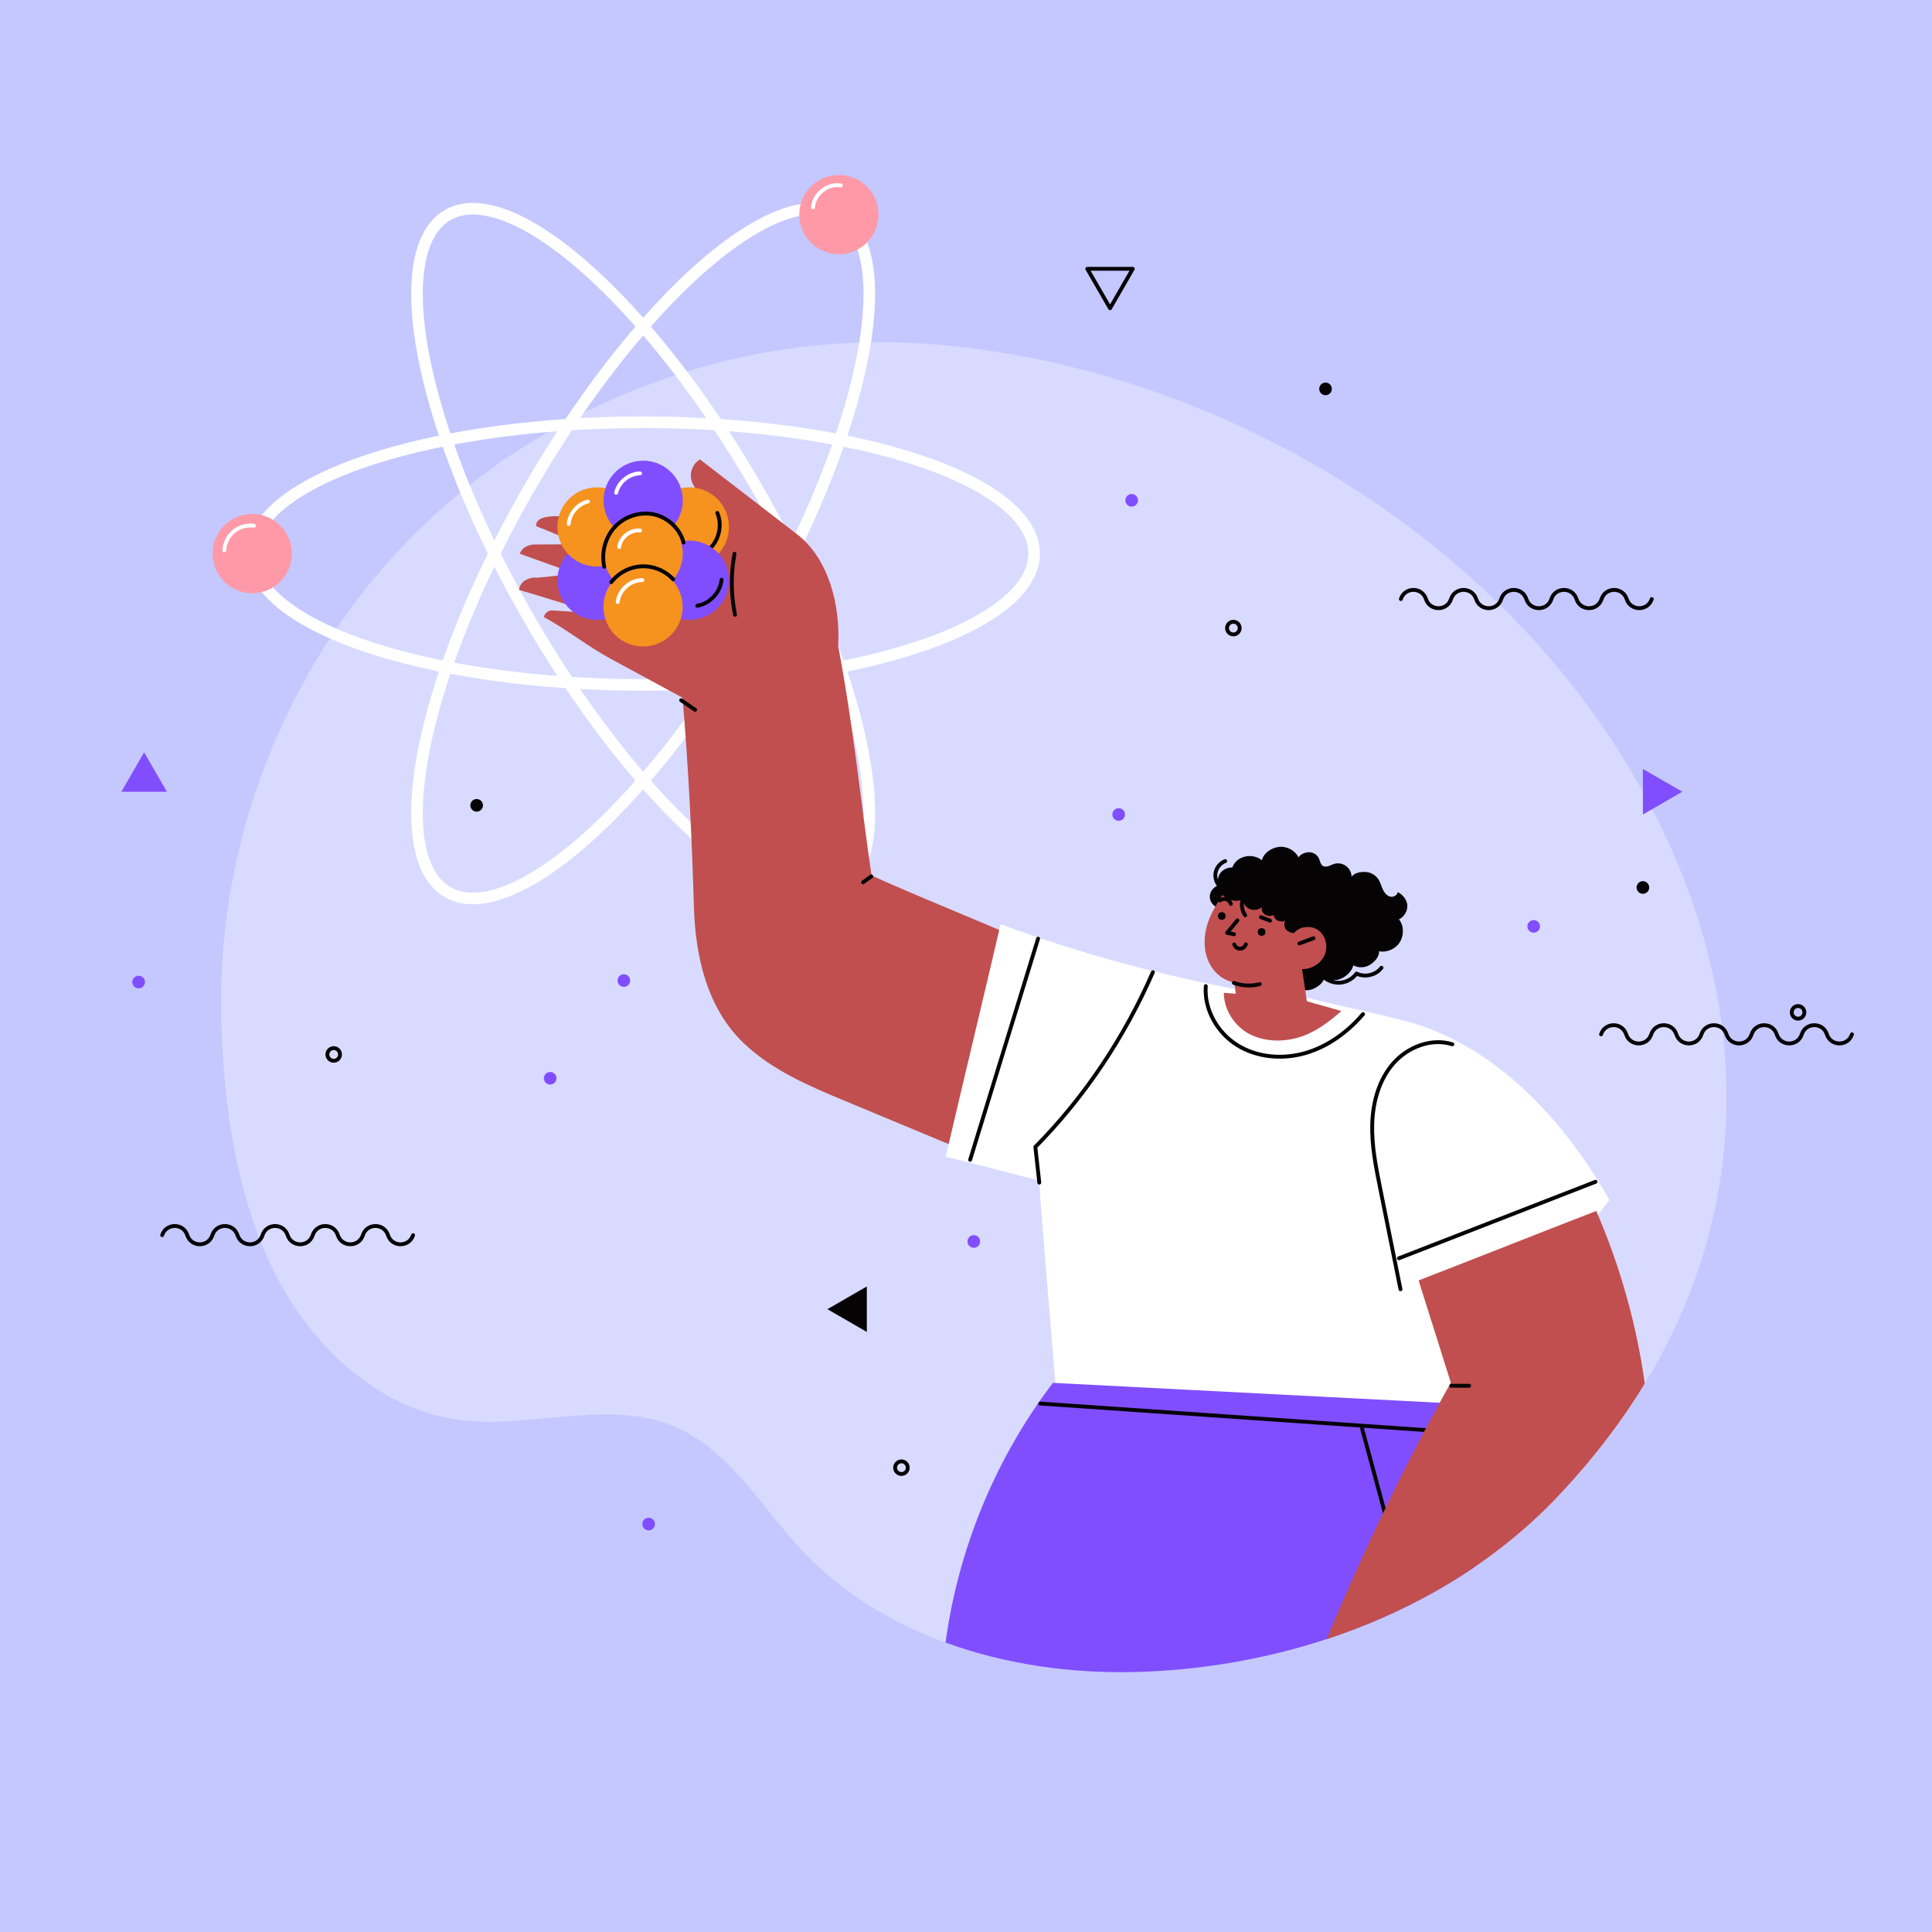 <?xml version="1.0" encoding="utf-8"?>
<!-- Generator: Adobe Illustrator 27.5.0, SVG Export Plug-In . SVG Version: 6.00 Build 0)  -->
<svg version="1.1" xmlns="http://www.w3.org/2000/svg" xmlns:xlink="http://www.w3.org/1999/xlink" x="0px" y="0px"
	 viewBox="0 0 500 500" style="enable-background:new 0 0 500 500;" xml:space="preserve">
<g id="BACKGROUND">
	<rect style="fill:#C4C8FF;" width="500" height="500"/>
</g>
<g id="OBJECTS">
	<path style="fill:#D8DBFF;" d="M425.67,358.07c-5.99,9.82-13.35,19.49-22.22,28.91c-6.61,7.02-13.99,13.23-21.93,18.63
		c-11.7,7.95-24.65,14.15-38.22,18.6c-16.02,5.27-32.9,8.1-49.64,8.51c-16.51,0.41-33.46-1.96-48.96-7.63
		c-14.14-5.17-27.08-13.07-37.37-24.09c-10.47-11.22-18.57-25.77-32.7-31.78c-17.24-7.34-37.13,0.69-55.71-1.76
		c-21.87-2.88-39.61-20.33-48.95-40.32c-9.33-19.98-12.38-43.52-12.74-65.58c-0.75-46.66,18.69-93.31,52.37-125.62
		c33.67-32.31,81.08-49.81,127.68-47.12c51.18,2.94,108.3,25.77,151.27,68.08C440.28,207.83,469.04,286.94,425.67,358.07z"/>
	<g>
		
			<ellipse transform="matrix(0.866 -0.5 0.5 0.866 -49.334 102.42)" style="fill:none;stroke:#FFFFFF;stroke-width:3;stroke-miterlimit:10;" cx="166.452" cy="143.268" rx="33.992" ry="101.177"/>
		<g>
			
				<ellipse style="fill:none;stroke:#FFFFFF;stroke-width:3;stroke-miterlimit:10;" cx="166.452" cy="143.268" rx="101.177" ry="33.992"/>
			<g>
				<circle style="fill:#FF99A8;" cx="65.274" cy="143.268" r="10.255"/>
				<path style="fill:none;stroke:#FFFFFF;stroke-linecap:round;stroke-linejoin:round;stroke-miterlimit:10;" d="M58.049,142.412
					c0.091-1.867,1-3.679,2.441-4.869c1.441-1.19,3.393-1.74,5.243-1.476"/>
			</g>
		</g>
		<g>
			
				<ellipse transform="matrix(0.5 -0.866 0.866 0.5 -40.848 215.785)" style="fill:none;stroke:#FFFFFF;stroke-width:3;stroke-miterlimit:10;" cx="166.452" cy="143.268" rx="101.177" ry="33.992"/>
			<g>
				<circle style="fill:#FF99A8;" cx="217.101" cy="55.541" r="10.255"/>
				<path style="fill:none;stroke:#FFFFFF;stroke-linecap:round;stroke-linejoin:round;stroke-miterlimit:10;" d="M210.413,53.647
					c0.221-3.43,3.796-6.245,7.182-5.656"/>
			</g>
		</g>
	</g>
	<g>
		<polygon style="fill:none;stroke:#060305;stroke-linecap:round;stroke-linejoin:round;stroke-miterlimit:10;" points="
			287.279,79.771 293.168,69.571 281.39,69.571 		"/>
		<polygon style="fill:#814EFF;" points="37.297,194.701 31.408,204.901 43.186,204.901 		"/>
		<polygon style="fill:#060305;" points="214.136,338.816 224.336,344.705 224.336,332.927 		"/>
		<polygon style="fill:#814EFF;" points="435.379,204.901 425.179,199.012 425.179,210.79 		"/>
		<path style="fill:#814EFF;" d="M398.551,239.749c0-0.903-0.732-1.635-1.635-1.635c-0.903,0-1.635,0.732-1.635,1.635
			c0,0.903,0.732,1.635,1.635,1.635C397.819,241.385,398.551,240.653,398.551,239.749z"/>
		
			<circle style="fill:none;stroke:#060305;stroke-linecap:round;stroke-linejoin:round;stroke-miterlimit:10;" cx="465.338" cy="261.997" r="1.635"/>
		
			<circle style="fill:none;stroke:#060305;stroke-linecap:round;stroke-linejoin:round;stroke-miterlimit:10;" cx="319.193" cy="162.55" r="1.635"/>
		<circle style="fill:#060305;" cx="425.179" cy="229.679" r="1.635"/>
		<path style="fill:#814EFF;" d="M294.508,129.48c0-0.903-0.732-1.635-1.635-1.635c-0.903,0-1.635,0.732-1.635,1.635
			s0.732,1.635,1.635,1.635C293.776,131.116,294.508,130.384,294.508,129.48z"/>
		<circle style="fill:#814EFF;" cx="35.877" cy="254.154" r="1.635"/>
		<circle style="fill:#814EFF;" cx="161.45" cy="253.766" r="1.635"/>
		<path style="fill:none;stroke:#060305;stroke-linecap:round;stroke-linejoin:round;stroke-miterlimit:10;" d="M234.925,379.833
			c0-0.903-0.732-1.635-1.635-1.635c-0.903,0-1.635,0.732-1.635,1.635c0,0.903,0.732,1.635,1.635,1.635
			C234.193,381.469,234.925,380.737,234.925,379.833z"/>
		
			<circle style="fill:none;stroke:#060305;stroke-linecap:round;stroke-linejoin:round;stroke-miterlimit:10;" cx="86.363" cy="272.889" r="1.635"/>
		<path style="fill:#814EFF;" d="M253.651,321.292c0-0.903-0.732-1.635-1.635-1.635c-0.903,0-1.635,0.732-1.635,1.635
			s0.732,1.635,1.635,1.635C252.919,322.927,253.651,322.195,253.651,321.292z"/>
		<path style="fill:#814EFF;" d="M169.506,394.424c0-0.903-0.732-1.635-1.635-1.635c-0.903,0-1.635,0.732-1.635,1.635
			c0,0.903,0.732,1.635,1.635,1.635C168.774,396.06,169.506,395.327,169.506,394.424z"/>
		<path style="fill:#060305;" d="M124.994,208.422c0-0.903-0.732-1.635-1.635-1.635c-0.903,0-1.635,0.732-1.635,1.635
			c0,0.903,0.732,1.635,1.635,1.635C124.262,210.057,124.994,209.325,124.994,208.422z"/>
		<circle style="fill:#814EFF;" cx="142.385" cy="279.055" r="1.635"/>
		<path style="fill:#060305;" d="M344.681,100.645c0-0.903-0.732-1.635-1.635-1.635c-0.903,0-1.635,0.732-1.635,1.635
			s0.732,1.635,1.635,1.635C343.949,102.28,344.681,101.548,344.681,100.645z"/>
		<circle style="fill:#814EFF;" cx="289.511" cy="210.79" r="1.635"/>
	</g>
	<g>
		<path style="fill:none;stroke:#060305;stroke-linecap:round;stroke-linejoin:round;stroke-miterlimit:10;" d="M427.477,155.031
			L427.477,155.031c-1.015,3.155-5.479,3.155-6.494,0l0,0c-1.015-3.155-5.479-3.155-6.494,0h0c-1.015,3.155-5.478,3.155-6.494,0l0,0
			c-1.015-3.155-5.479-3.155-6.494,0l0,0c-1.015,3.155-5.479,3.155-6.494,0l0,0c-1.015-3.155-5.479-3.155-6.494,0l0,0
			c-1.015,3.155-5.478,3.155-6.494,0h0c-1.015-3.155-5.478-3.155-6.494,0l0,0c-1.015,3.155-5.479,3.155-6.494,0l0,0
			c-1.015-3.155-5.479-3.155-6.494,0"/>
		<path style="fill:none;stroke:#060305;stroke-linecap:round;stroke-linejoin:round;stroke-miterlimit:10;" d="M106.909,319.656
			L106.909,319.656c-1.015,3.155-5.479,3.155-6.494,0l0,0c-1.015-3.155-5.479-3.155-6.494,0l0,0c-1.015,3.155-5.479,3.155-6.494,0
			l0,0c-1.015-3.155-5.479-3.155-6.494,0l0,0c-1.015,3.155-5.479,3.155-6.494,0l0,0c-1.015-3.155-5.479-3.155-6.494,0l0,0
			c-1.015,3.155-5.479,3.155-6.494,0l0,0c-1.015-3.155-5.479-3.155-6.494,0l0,0c-1.015,3.155-5.479,3.155-6.494,0l0,0
			c-1.015-3.155-5.479-3.155-6.494,0"/>
		<path style="fill:none;stroke:#060305;stroke-linecap:round;stroke-linejoin:round;stroke-miterlimit:10;" d="M479.291,267.681
			L479.291,267.681c-1.015,3.155-5.478,3.155-6.494,0l0,0c-1.015-3.155-5.479-3.155-6.494,0l0,0c-1.015,3.155-5.479,3.155-6.494,0
			l0,0c-1.015-3.155-5.479-3.155-6.494,0l0,0c-1.015,3.155-5.479,3.155-6.494,0l0,0c-1.015-3.155-5.479-3.155-6.494,0l0,0
			c-1.015,3.155-5.479,3.155-6.494,0l0,0c-1.015-3.155-5.479-3.155-6.494,0l0,0c-1.015,3.155-5.479,3.155-6.494,0l0,0
			c-1.015-3.155-5.479-3.155-6.494,0"/>
	</g>
	<g>
		<g>
			<path style="fill:#C14F4F;" d="M225.553,226.579c-2.923-20.103-4.617-38.146-8.641-59.417
				c0.604-10.391-2.37-22.492-10.595-28.871c-8.284-6.425-16.901-12.981-25.185-19.406c-1.096,0.674-1.907,1.795-2.205,3.047
				c-0.298,1.252-0.078,2.618,0.596,3.714c1.475,2.395,1.882,5.104,3.029,7.671c-11.585-0.061-23.788,0.406-35.374,0.345
				c-1.979-0.01-4.098-0.237-6.03,0.193c-0.605,0.135-1.221,0.313-1.704,0.702c-0.482,0.389-0.804,1.036-0.644,1.635
				c3.845,1.461,7.618,3.208,11.462,4.669c-3.933-0.013-7.87,0.06-11.803,0.048c-1.659-0.005-3.475,0.818-3.921,2.416
				c4.849,1.694,9.649,3.487,14.498,5.181c-3.338,0.259-6.87,0.757-10.208,1.016c-0.899-0.203-2.401,0.295-3.151,0.83
				c-0.75,0.536-1.257,1.4-1.357,2.316c6.718,1.946,13.168,4.056,19.885,6.002c-3.805-0.174-7.834-0.514-11.639-0.689
				c-0.867,0.167-1.713,0.865-1.772,1.746c6.004,3.251,11.24,7.52,17.243,10.771c6.201,3.358,12.401,6.715,18.602,10.073
				c1.549,18.129,2.408,35.994,2.948,54.181c0.384,12.951,3.468,26.177,12.811,35.153c7.391,7.101,17.09,11.192,26.552,15.131
				c10.347,4.307,20.693,8.615,31.04,12.922l20.421-52.14C255.516,239.089,240.45,233.308,225.553,226.579z"/>
			<path style="fill:none;stroke:#060305;stroke-linecap:round;stroke-linejoin:round;stroke-miterlimit:10;" d="M190.087,143.311
				c-0.973,5.204-0.926,10.597,0.135,15.784"/>
			<path style="fill:none;stroke:#060305;stroke-linecap:round;stroke-linejoin:round;stroke-miterlimit:10;" d="M176.279,181.224
				c1.205,0.824,2.41,1.648,3.615,2.471"/>
			<path style="fill:none;stroke:#060305;stroke-linecap:round;stroke-linejoin:round;stroke-miterlimit:10;" d="M225.482,226.805
				c-0.706,0.512-1.412,1.025-2.118,1.537"/>
		</g>
		<g>
			<path style="fill:#FFFFFF;" d="M363.251,264.113c-8.522-2.16-17.339-3.966-25.861-6.127c-1.468,2.658-4.543,4.338-7.572,4.138
				c-3.03-0.2-6.29-2.829-7.397-5.656c-21.605-3.9-42.868-9.69-63.467-17.284c-4.699,20.159-9.51,40.038-14.209,60.197
				c7.947,1.814,16.217,4.262,24.164,6.076c1.54,21.381,3.561,43.07,5.101,64.451l122.609,0.337
				c4.23-16.855,1.928-36.859,12.66-50.527c2.515-3.203,4.724-5.92,7.239-9.122C404.842,289.736,386.424,269.987,363.251,264.113z"
				/>
			<path style="fill:none;stroke:#060305;stroke-linecap:round;stroke-linejoin:round;stroke-miterlimit:10;" d="M268.967,306.057
				c-0.339-3.076-0.679-6.152-1.018-9.228c12.854-13.015,23.097-28.459,30.418-45.222"/>
			<path style="fill:none;stroke:#060305;stroke-linecap:round;stroke-linejoin:round;stroke-miterlimit:10;" d="M312.056,255.211
				c-0.468,6.065,3.017,12.096,8.188,15.298c5.171,3.203,11.762,3.718,17.603,2.022c5.841-1.696,10.952-5.453,14.905-10.077"/>
			<path style="fill:none;stroke:#060305;stroke-linecap:round;stroke-linejoin:round;stroke-miterlimit:10;" d="M362.442,333.661
				c-1.754-8.719-3.507-17.438-5.261-26.157c-1.111-5.524-2.227-11.108-2.047-16.74c0.181-5.632,1.78-11.401,5.511-15.624
				c3.731-4.223,9.845-6.572,15.219-4.877"/>
			<path style="fill:none;stroke:#060305;stroke-linecap:round;stroke-linejoin:round;stroke-miterlimit:10;" d="M362.048,325.64
				c16.956-6.598,33.913-13.196,50.869-19.795"/>
			<path style="fill:none;stroke:#060305;stroke-linecap:round;stroke-linejoin:round;stroke-miterlimit:10;" d="M251.068,300.155
				c5.863-19.076,11.726-38.152,17.589-57.228"/>
		</g>
		<g>
			<path style="fill:#814EFF;" d="M381.52,405.61c-11.7,7.95-24.65,14.15-38.22,18.6c-16.02,5.27-32.9,8.1-49.64,8.51
				c-16.51,0.41-33.46-1.96-48.96-7.63c3.3-24.28,12.94-47.7,27.8-67.21l116.73,6.01C391.46,378.14,388.5,393,381.52,405.61z"/>
			<path style="fill:none;stroke:#060305;stroke-linecap:round;stroke-linejoin:round;stroke-miterlimit:10;" d="M269.221,363.238
				c33.912,2.336,67.824,4.672,101.736,7.007"/>
			<path style="fill:none;stroke:#060305;stroke-linecap:round;stroke-linejoin:round;stroke-miterlimit:10;" d="M352.515,369.737
				c1.963,7.268,3.925,14.537,5.888,21.806"/>
		</g>
		<g>
			<path style="fill:#814EFF;" d="M149.383,141.281c-4.905,2.832-6.586,9.104-3.754,14.009c2.832,4.905,9.104,6.586,14.009,3.754
				c4.905-2.832,6.586-9.104,3.754-14.009C160.561,140.129,154.288,138.449,149.383,141.281z"/>
			<g>
				<path style="fill:#F6921E;" d="M173.264,127.493c-4.905,2.832-6.586,9.104-3.754,14.009c2.832,4.905,9.104,6.586,14.009,3.754
					c4.905-2.832,6.586-9.104,3.754-14.009C184.441,126.342,178.169,124.661,173.264,127.493z"/>
				<path style="fill:none;stroke:#060305;stroke-linecap:round;stroke-linejoin:round;stroke-miterlimit:10;" d="M185.633,132.739
					c1.38,3.195,0.434,7.241-2.221,9.492"/>
			</g>
			<g>
				<path style="fill:#814EFF;" d="M183.52,141.281c-4.905-2.832-11.177-1.151-14.009,3.754c-2.832,4.905-1.151,11.177,3.754,14.009
					c4.905,2.832,11.177,1.151,14.009-3.754C190.105,150.385,188.425,144.113,183.52,141.281z"/>
				<path style="fill:none;stroke:#060305;stroke-linecap:round;stroke-linejoin:round;stroke-miterlimit:10;" d="M180.46,156.764
					c3.253-0.544,5.962-3.446,6.282-6.728"/>
			</g>
			<g>
				<path style="fill:#F6921E;" d="M159.639,127.493c-4.905-2.832-11.177-1.151-14.009,3.754
					c-2.832,4.905-1.151,11.177,3.754,14.009c4.905,2.832,11.177,1.151,14.009-3.754
					C166.224,136.597,164.544,130.325,159.639,127.493z"/>
				<path style="fill:none;stroke:#FFFFFF;stroke-linecap:round;stroke-linejoin:round;stroke-miterlimit:10;" d="M147.181,135.614
					c0.216-2.725,2.331-5.192,4.99-5.823"/>
			</g>
			<g>
				<circle style="fill:#814EFF;" cx="166.452" cy="129.48" r="10.255"/>
				<path style="fill:none;stroke:#FFFFFF;stroke-linecap:round;stroke-linejoin:round;stroke-miterlimit:10;" d="M159.46,127.527
					c0.649-2.785,3.33-4.958,6.189-5.017"/>
			</g>
			<g>
				<circle style="fill:#F6921E;" cx="166.452" cy="143.268" r="10.255"/>
				<path style="fill:none;stroke:#060305;stroke-linecap:round;stroke-linejoin:round;stroke-miterlimit:10;" d="M156.372,146.669
					c-0.793-3.617,0.239-7.61,2.766-10.315c2.527-2.706,6.503-4.008,10.12-3.217c3.617,0.791,6.717,3.691,7.645,7.276"/>
				<path style="fill:none;stroke:#FFFFFF;stroke-linecap:round;stroke-linejoin:round;stroke-miterlimit:10;" d="M160.258,141.577
					c0.311-2.526,2.866-4.552,5.396-4.279"/>
			</g>
			<g>
				
					<ellipse transform="matrix(0.707 -0.707 0.707 0.707 -62.303 163.7)" style="fill:#F6921E;" cx="166.452" cy="157.056" rx="10.255" ry="10.255"/>
				<path style="fill:none;stroke:#060305;stroke-linecap:round;stroke-linejoin:round;stroke-miterlimit:10;" d="M158.202,150.662
					c1.851-2.416,4.798-3.956,7.838-4.095c3.04-0.139,6.116,1.126,8.179,3.363"/>
				<path style="fill:none;stroke:#FFFFFF;stroke-linecap:round;stroke-linejoin:round;stroke-miterlimit:10;" d="M159.861,155.812
					c0.33-3.099,3.25-5.699,6.366-5.67"/>
			</g>
		</g>
		<g>
			<g>
				<path style="fill:none;stroke:#060305;stroke-linecap:round;stroke-linejoin:round;stroke-miterlimit:10;" d="M342.351,252.668
					c1.179,1.16,2.874,1.775,4.523,1.641c1.649-0.135,3.222-1.017,4.197-2.353c2.141,1.085,5.016,0.413,6.454-1.508"/>
				<path style="fill:none;stroke:#060305;stroke-linecap:round;stroke-linejoin:round;stroke-miterlimit:10;" d="M315.645,229.355
					c-0.911-0.944-1.31-2.357-1.027-3.638c0.283-1.282,1.24-2.394,2.465-2.867"/>
				<path style="fill:#060305;" d="M364.226,234.418c-0.02-1.453-1.19-2.954-2.517-3.545c-0.067,0.908-1.215,1.424-2.078,1.135
					c-0.863-0.289-1.437-1.109-1.805-1.941c-0.369-0.832-0.6-1.732-1.095-2.496c-0.721-1.114-2-1.847-3.326-1.907
					c-1.326-0.059-2.798,0.175-3.616,1.22c-0.022-1.094-0.586-2.163-1.477-2.799c-0.89-0.636-2.085-0.822-3.127-0.488
					c-0.491,0.158-0.943,0.421-1.436,0.571c-0.493,0.15-1.069,0.169-1.486-0.134c-0.543-0.395-0.621-1.155-0.884-1.773
					c-0.403-0.945-1.359-1.629-2.383-1.705c-1.024-0.076-2.403,0.45-2.941,1.325c-0.909-1.789-2.976-2.915-4.972-2.711
					c-1.996,0.205-3.987,1.506-4.515,3.442c-1.246-0.969-2.956-1.312-4.479-0.896c-1.523,0.415-2.6,1.322-3.182,2.79
					c-1.143-0.056-2.299,0.465-3.015,1.357c-0.716,0.892-0.866,2.184-0.565,3.287c-1.375,0.362-2.375,1.809-2.226,3.224
					c0.149,1.414,1.427,2.622,2.847,2.69l20.261,20.877c1.237,0.504,2.688,0.455,3.889-0.132c1.201-0.586,2.323-1.474,2.687-2.76
					c1.301,0.744,2.959,0.825,4.327,0.211c1.367-0.613,2.811-1.969,3.12-3.436c1.294,0.712,2.966,0.678,4.229-0.086
					c1.263-0.764,2.483-2.081,2.454-3.557c2.051,0.398,4.3-0.599,5.381-2.386c1.081-1.787,1.058-4.24-0.246-5.872
					C363.361,237.298,364.246,235.871,364.226,234.418z"/>
			</g>
			<g>
				<path style="fill:#C14F4F;" d="M347.128,261.665c-2.909-0.893-6-1.664-8.909-2.557c-0.386-2.779-0.861-5.512-1.247-8.291
					c2.382,0.016,4.774-1.355,5.78-3.515c1.006-2.159,0.439-4.999-1.445-6.458c-1.883-1.459-4.926-1.215-6.417,0.643
					c-0.754-0.032-1.815-0.448-2.195-1.1c-0.38-0.652-0.404-1.499-0.06-2.171c-0.465,0.404-1.417,0.267-1.984,0.026
					c-0.567-0.241-0.973-0.823-1.004-1.438c-0.632,0.365-1.727,0.273-2.324-0.147c-0.596-0.42-0.915-1.201-0.784-1.918
					c-0.794,0.79-2.005,0.935-3.05,0.531c-1.044-0.404-1.805-1.455-1.861-2.573c-1.594,0.926-3.953,0.25-5.247-1.063
					c-1.677,2.527-3.31,5.226-4.085,8.158c-0.775,2.932-0.789,6.136,0.414,8.92c1.204,2.783,3.737,5.066,6.732,5.54
					c0.152,0.98,0.227,1.96,0.379,2.94c-0.855-0.084-2.238-0.177-3.093-0.261c-0.004,4.354,2.749,8.65,6.609,10.664
					c3.86,2.014,8.533,2.123,12.712,0.901C340.228,267.275,343.867,264.549,347.128,261.665z"/>
				<path style="fill:none;stroke:#060305;stroke-linecap:round;stroke-linejoin:round;stroke-miterlimit:10;" d="M322.068,231.717
					c-0.955,1.55-0.88,3.671,0.182,5.15"/>
				<g>
					<path style="fill:none;stroke:#060305;stroke-linecap:round;stroke-linejoin:round;stroke-miterlimit:10;" d="M336.273,244.177
						c1.216-0.454,2.433-0.908,3.649-1.363"/>
					<path style="fill:none;stroke:#060305;stroke-linecap:round;stroke-linejoin:round;stroke-miterlimit:10;" d="M319.31,254.367
						c2.134,0.785,4.509,0.901,6.708,0.325"/>
				</g>
				<g>
					<circle style="fill:#060305;" cx="326.493" cy="241.191" r="1"/>
					<circle style="fill:#060305;" cx="316.201" cy="237.063" r="1"/>
					<path style="fill:none;stroke:#060305;stroke-linecap:round;stroke-linejoin:round;stroke-miterlimit:10;" d="M320.244,238.184
						c-0.886,1.078-1.772,2.156-2.658,3.234c0.591,0.125,1.182,0.25,1.773,0.375"/>
					<path style="fill:none;stroke:#060305;stroke-linecap:round;stroke-linejoin:round;stroke-miterlimit:10;" d="M319.419,244.412
						c0.194,0.64,0.837,1.115,1.506,1.111s1.307-0.484,1.495-1.126"/>
					<path style="fill:none;stroke:#060305;stroke-linecap:round;stroke-linejoin:round;stroke-miterlimit:10;" d="M315.7,233.051
						c0.452-0.38,1.1-0.512,1.664-0.338c0.564,0.174,1.026,0.647,1.186,1.215"/>
					<path style="fill:none;stroke:#060305;stroke-linecap:round;stroke-linejoin:round;stroke-miterlimit:10;" d="M326.347,237.366
						c0.777,0.3,1.555,0.601,2.332,0.901"/>
				</g>
			</g>
		</g>
		<g>
			<path style="fill:#C14F4F;" d="M425.67,358.07c-5.99,9.82-13.35,19.49-22.22,28.91c-16.33,17.35-37.36,29.75-60.15,37.23
				c9.47-22.59,20.2-45.06,32.17-66.38c-2.78-8.82-5.56-17.64-8.34-26.46c15.48-5.99,30.5-11.98,45.97-17.97
				C419.27,327.61,423.52,342.7,425.67,358.07z"/>
			<path style="fill:none;stroke:#060305;stroke-linecap:round;stroke-linejoin:round;stroke-miterlimit:10;" d="M375.594,358.64
				c1.539,0,3.078,0,4.617,0"/>
		</g>
	</g>
</g>
</svg>
